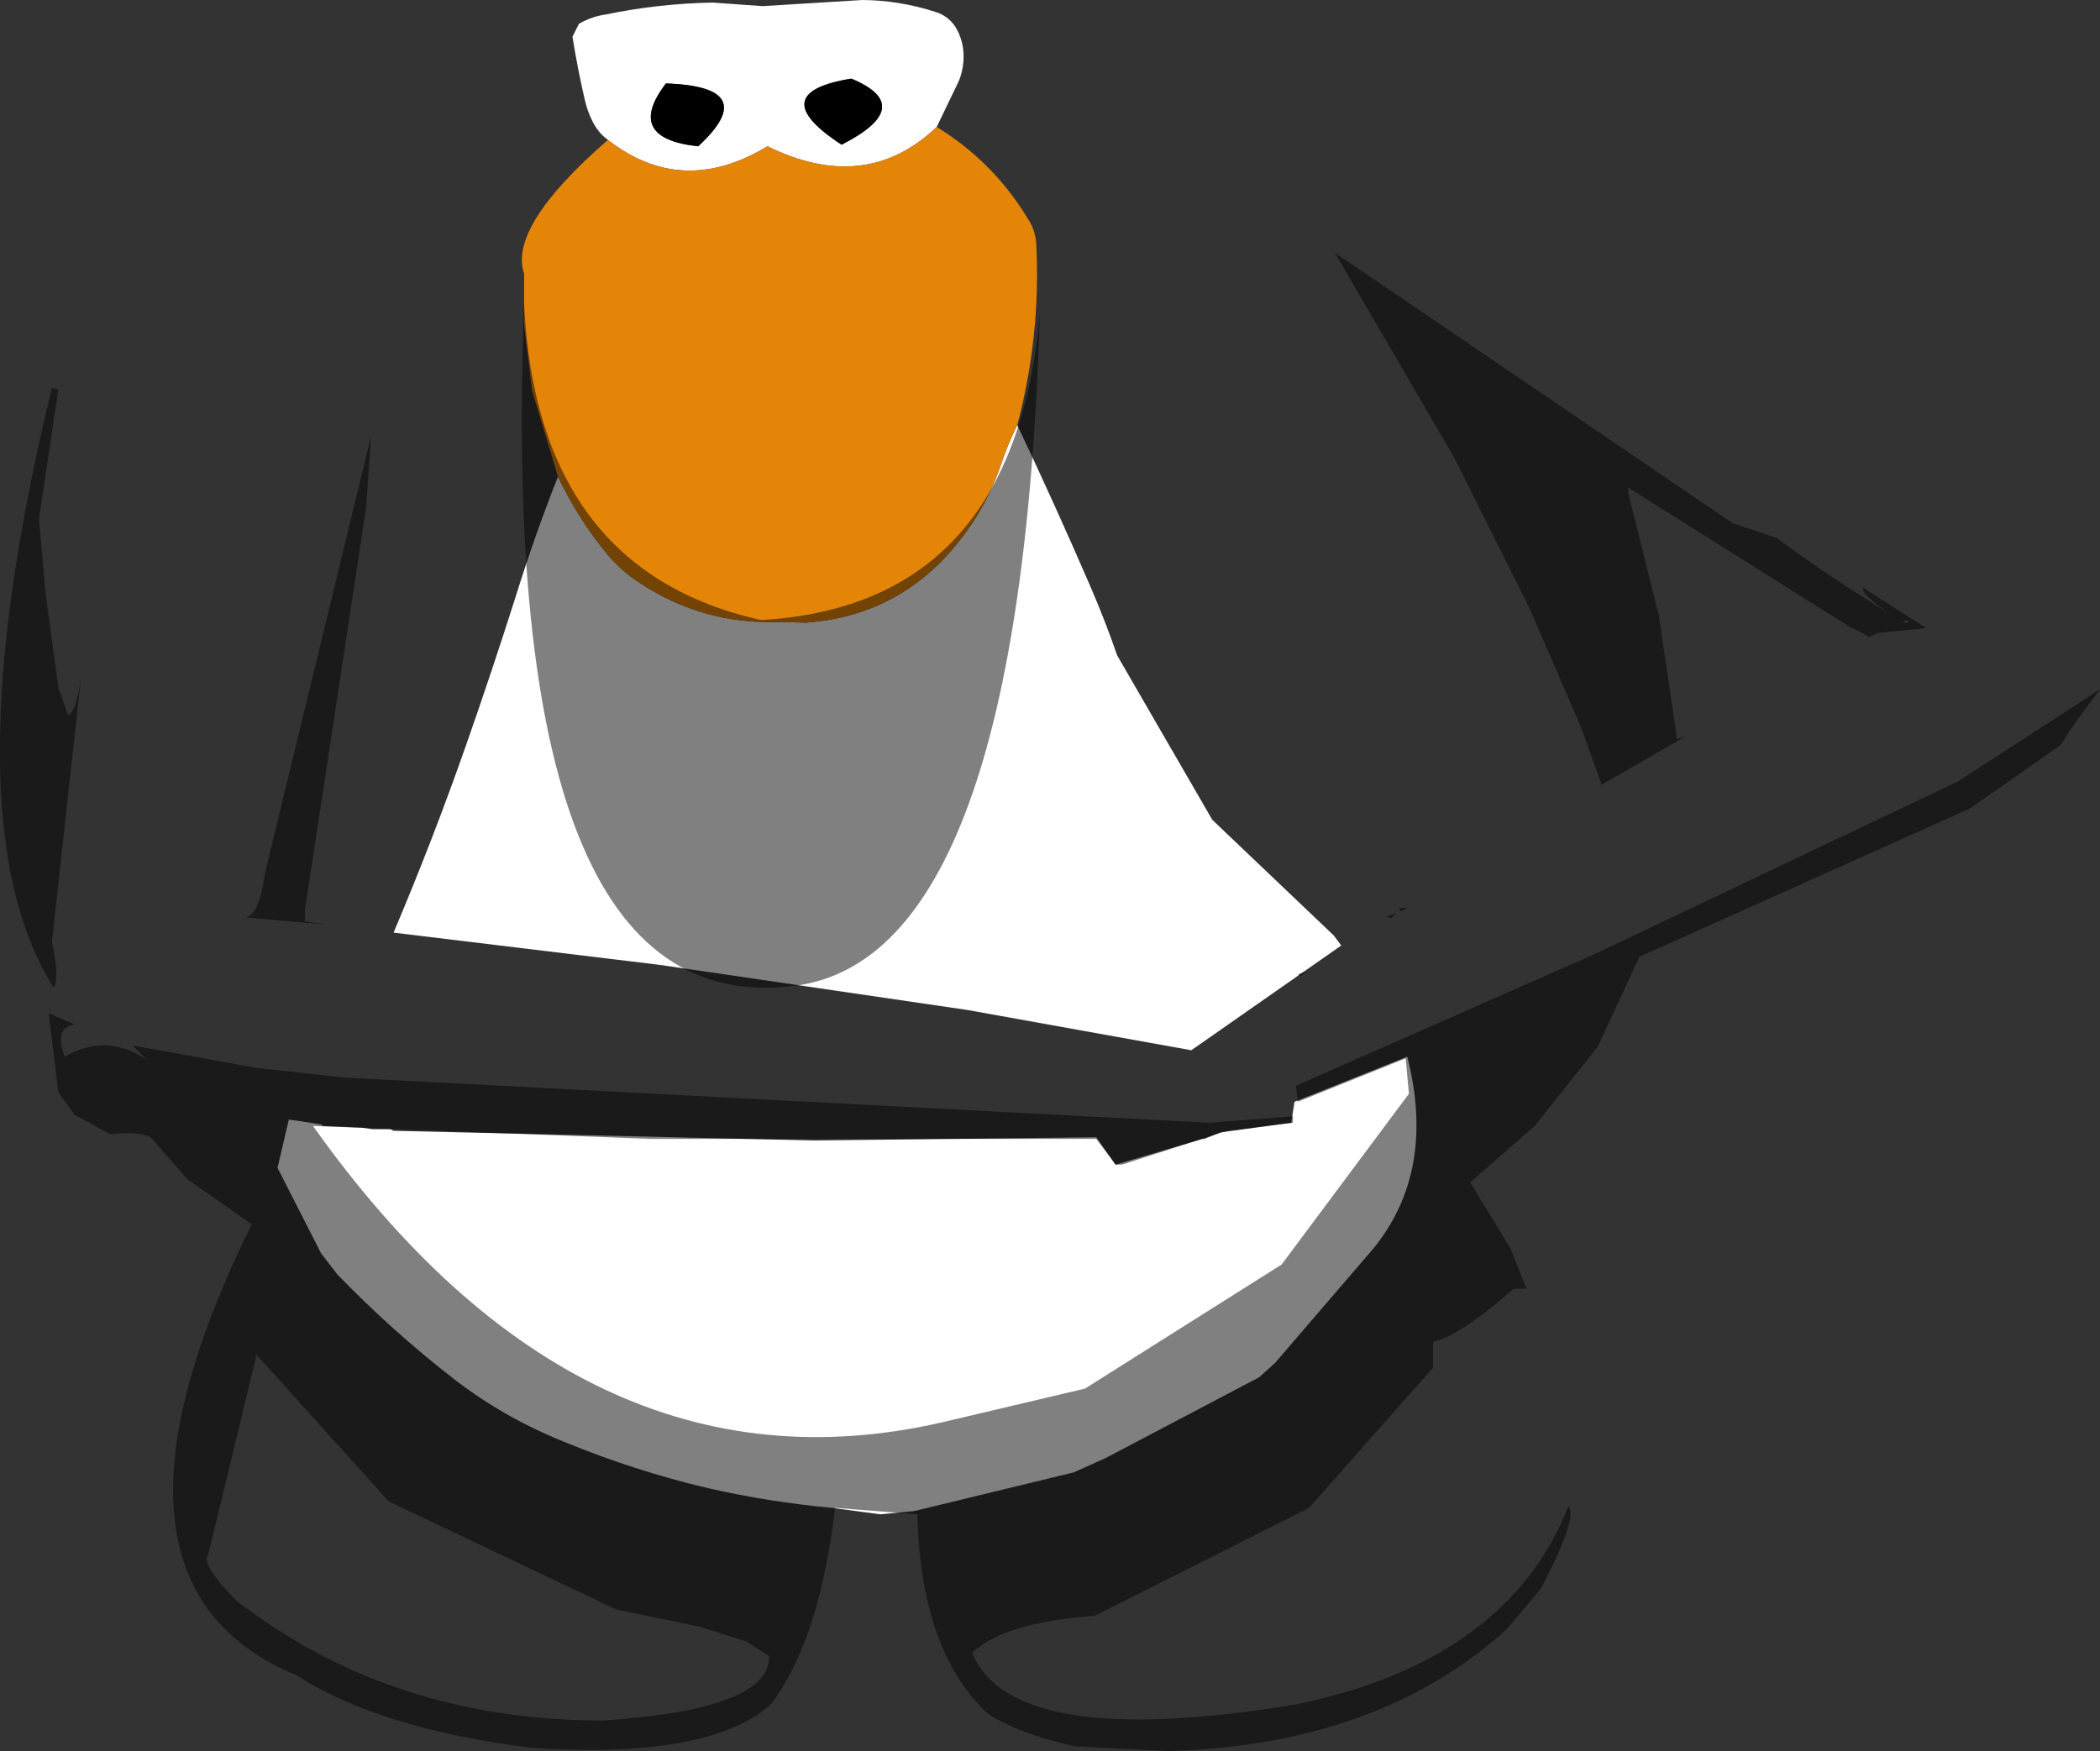 <?xml version="1.0" encoding="UTF-8" standalone="no"?>
<svg xmlns:ffdec="https://www.free-decompiler.com/flash" xmlns:xlink="http://www.w3.org/1999/xlink" ffdec:objectType="shape" height="271.7px" width="325.75px" xmlns="http://www.w3.org/2000/svg">
  <rect width="100%" height="100%" fill="#333333" stroke="none"/>
  <g transform="matrix(1.0, 0.0, 0.0, 1.0, 133.8, 70.2)">
    <path d="M-39.5 -48.5 Q-41.1 -49.65 -42.0 -51.6 -42.7 -53.05 -43.05 -54.55 -44.2 -59.5 -45.0 -64.5 L-44.0 -66.5 Q-42.0 -67.65 -39.85 -67.95 -31.65 -69.65 -23.25 -69.8 L-15.5 -69.25 0.0 -70.2 Q5.75 -70.15 11.3 -68.35 13.25 -67.75 14.35 -66.1 15.85 -63.75 15.65 -60.7 15.5 -58.85 14.8 -57.35 L11.5 -50.5 Q0.5 -40.0 -14.75 -47.5 -28.0 -39.5 -39.5 -48.5 M24.0 -4.25 Q29.85 8.1 35.3 20.7 37.6 26.0 39.5 31.5 L54.25 57.0 73.1 74.95 74.25 76.5 51.0 92.75 16.25 86.5 -31.5 79.5 -72.75 74.5 Q-66.65 60.1 -61.5 45.4 -57.5 34.0 -53.85 22.5 -50.9 13.0 -47.25 3.75 -44.1 10.35 -39.55 15.85 -37.45 18.35 -34.7 20.15 -24.85 26.7 -13.0 26.3 L-8.8 26.4 Q5.25 25.4 14.25 14.65 19.15 8.8 21.55 1.65 22.55 -1.35 24.0 -4.25 M61.5 143.5 L37.75 156.0 32.75 158.25 8.0 164.25 2.75 164.75 -4.75 163.75 Q-14.5 162.85 -23.95 160.7 -35.4 158.0 -46.3 153.5 -55.65 149.75 -63.4 143.75 -73.0 136.3 -81.5 127.5 L-84.0 124.25 -90.75 111.0 -89.0 103.5 -84.0 104.25 -83.75 104.5 -77.75 104.75 -76.0 105.0 -73.25 105.0 -72.75 105.25 -7.5 106.75 36.25 106.25 39.25 110.5 52.75 106.5 53.0 106.5 55.5 105.5 66.5 104.0 67.0 100.75 84.5 93.75 Q89.0 111.5 79.25 123.5 L64.0 141.25 61.5 143.5 M-3.25 -47.75 Q8.5 -53.75 -1.75 -58.0 -15.5 -55.75 -3.25 -47.75 M-25.5 -47.5 Q-15.5 -56.75 -30.5 -57.25 -37.0 -48.75 -25.5 -47.5" fill="#ffffff" fill-rule="evenodd" stroke="none"/>
    <path d="M-39.5 -48.5 Q-28.0 -39.5 -14.75 -47.5 0.5 -40.0 11.5 -50.5 20.55 -44.95 25.95 -35.75 26.85 -34.2 26.95 -32.25 27.65 -18.0 24.0 -4.25 22.55 -1.35 21.55 1.65 19.15 8.8 14.25 14.65 5.25 25.4 -8.8 26.4 L-13.0 26.3 Q-24.85 26.7 -34.7 20.15 -37.45 18.35 -39.55 15.85 -44.1 10.35 -47.25 3.75 L-51.25 -9.5 -52.5 -19.75 -52.5 -27.75 Q-55.0 -35.0 -39.5 -48.5" fill="#e58508" fill-rule="evenodd" stroke="none"/>
    <path d="M-25.5 -47.5 Q-37.0 -48.75 -30.5 -57.25 -15.5 -56.75 -25.5 -47.5 M-3.25 -47.75 Q-15.5 -55.75 -1.75 -58.0 8.5 -53.75 -3.25 -47.75" fill="#000000" fill-rule="evenodd" stroke="none"/>
    <path d="M-86.5 71.0 L-86.5 72.75 -83.25 73.25 -95.6 72.15 Q-93.5 71.45 -92.75 65.5 L-76.25 -2.5 -77.0 8.5 -86.5 71.0 M-126.25 87.0 L-122.25 88.75 Q-125.5 89.25 -123.75 93.75 -117.25 90.0 -111.0 94.25 L-113.25 92.0 -94.0 95.5 -80.25 97.0 53.75 104.0 66.75 103.0 66.75 104.0 56.5 105.25 40.25 110.5 39.25 110.5 36.25 106.5 -33.0 106.5 -85.25 104.5 Q-43.5 163.25 12.25 150.5 L34.5 145.25 65.0 126.0 84.75 99.5 84.25 94.0 67.5 100.75 67.25 98.25 113.75 77.75 170.0 51.0 191.95 36.75 189.9 39.5 Q187.35 42.9 185.85 45.4 L171.75 55.25 120.5 78.25 114.0 92.25 104.25 104.5 94.25 113.25 100.5 123.5 103.0 129.75 101.0 129.75 Q92.75 137.0 88.5 138.0 L88.5 142.0 69.25 163.75 36.0 180.5 Q22.0 181.5 17.0 186.25 23.25 201.5 67.25 194.25 100.0 187.5 109.5 163.5 111.0 165.25 105.25 176.25 L100.0 182.5 Q80.25 200.5 47.5 201.5 L33.0 200.75 Q24.75 199.0 19.5 195.75 9.0 186.0 8.5 164.75 L-4.25 163.75 Q-6.75 184.5 -14.25 194.25 -23.75 202.75 -51.25 201.0 -75.0 198.0 -87.75 189.75 -122.25 175.5 -94.75 119.75 L-104.75 112.75 -110.0 106.75 Q-110.75 105.25 -116.75 105.75 L-122.25 102.75 -124.75 99.25 -126.25 87.0 M-125.75 -10.0 L-124.75 -9.75 -127.75 10.25 -126.75 21.75 -124.75 36.5 -123.25 40.75 Q-122.0 40.35 -121.25 35.05 L-125.75 76.0 Q-124.5 81.75 -125.5 83.0 -142.0 56.75 -125.75 -10.0 M-97.0 178.25 Q-73.0 196.75 -40.25 196.75 -14.25 195.0 -14.5 186.75 L-18.0 184.5 -25.0 182.25 -38.25 179.5 Q-55.85 171.15 -73.5 162.75 L-94.0 140.0 -101.5 171.0 Q-102.75 172.5 -97.0 178.25 M162.25 26.0 L161.25 26.25 162.0 26.5 162.25 26.0 M-10.5 82.75 Q-56.75 88.75 -52.5 -23.0 -50.5 18.25 -15.75 26.0 23.5 23.75 27.5 -21.5 24.5 78.25 -10.5 82.75 M68.0 81.25 L67.5 81.0 68.75 80.5 68.0 81.25 M82.0 72.25 L81.25 72.0 82.75 71.5 82.0 72.25 M83.25 70.75 L84.55 70.6 83.5 71.25 83.25 70.75 M126.25 44.5 L127.75 44.0 114.65 51.55 111.5 42.75 103.5 24.25 91.75 0.75 73.25 -31.0 135.0 11.0 141.75 13.25 Q150.45 19.65 159.75 25.25 154.75 22.0 155.25 21.0 L165.0 27.25 157.5 28.0 156.1 28.65 Q154.85 27.75 153.35 27.2 L119.25 5.75 118.75 5.5 118.75 6.25 123.5 25.25 126.25 43.75 126.25 44.5" fill="#000000" fill-opacity="0.498" fill-rule="evenodd" stroke="none"/>
  </g>
</svg>
